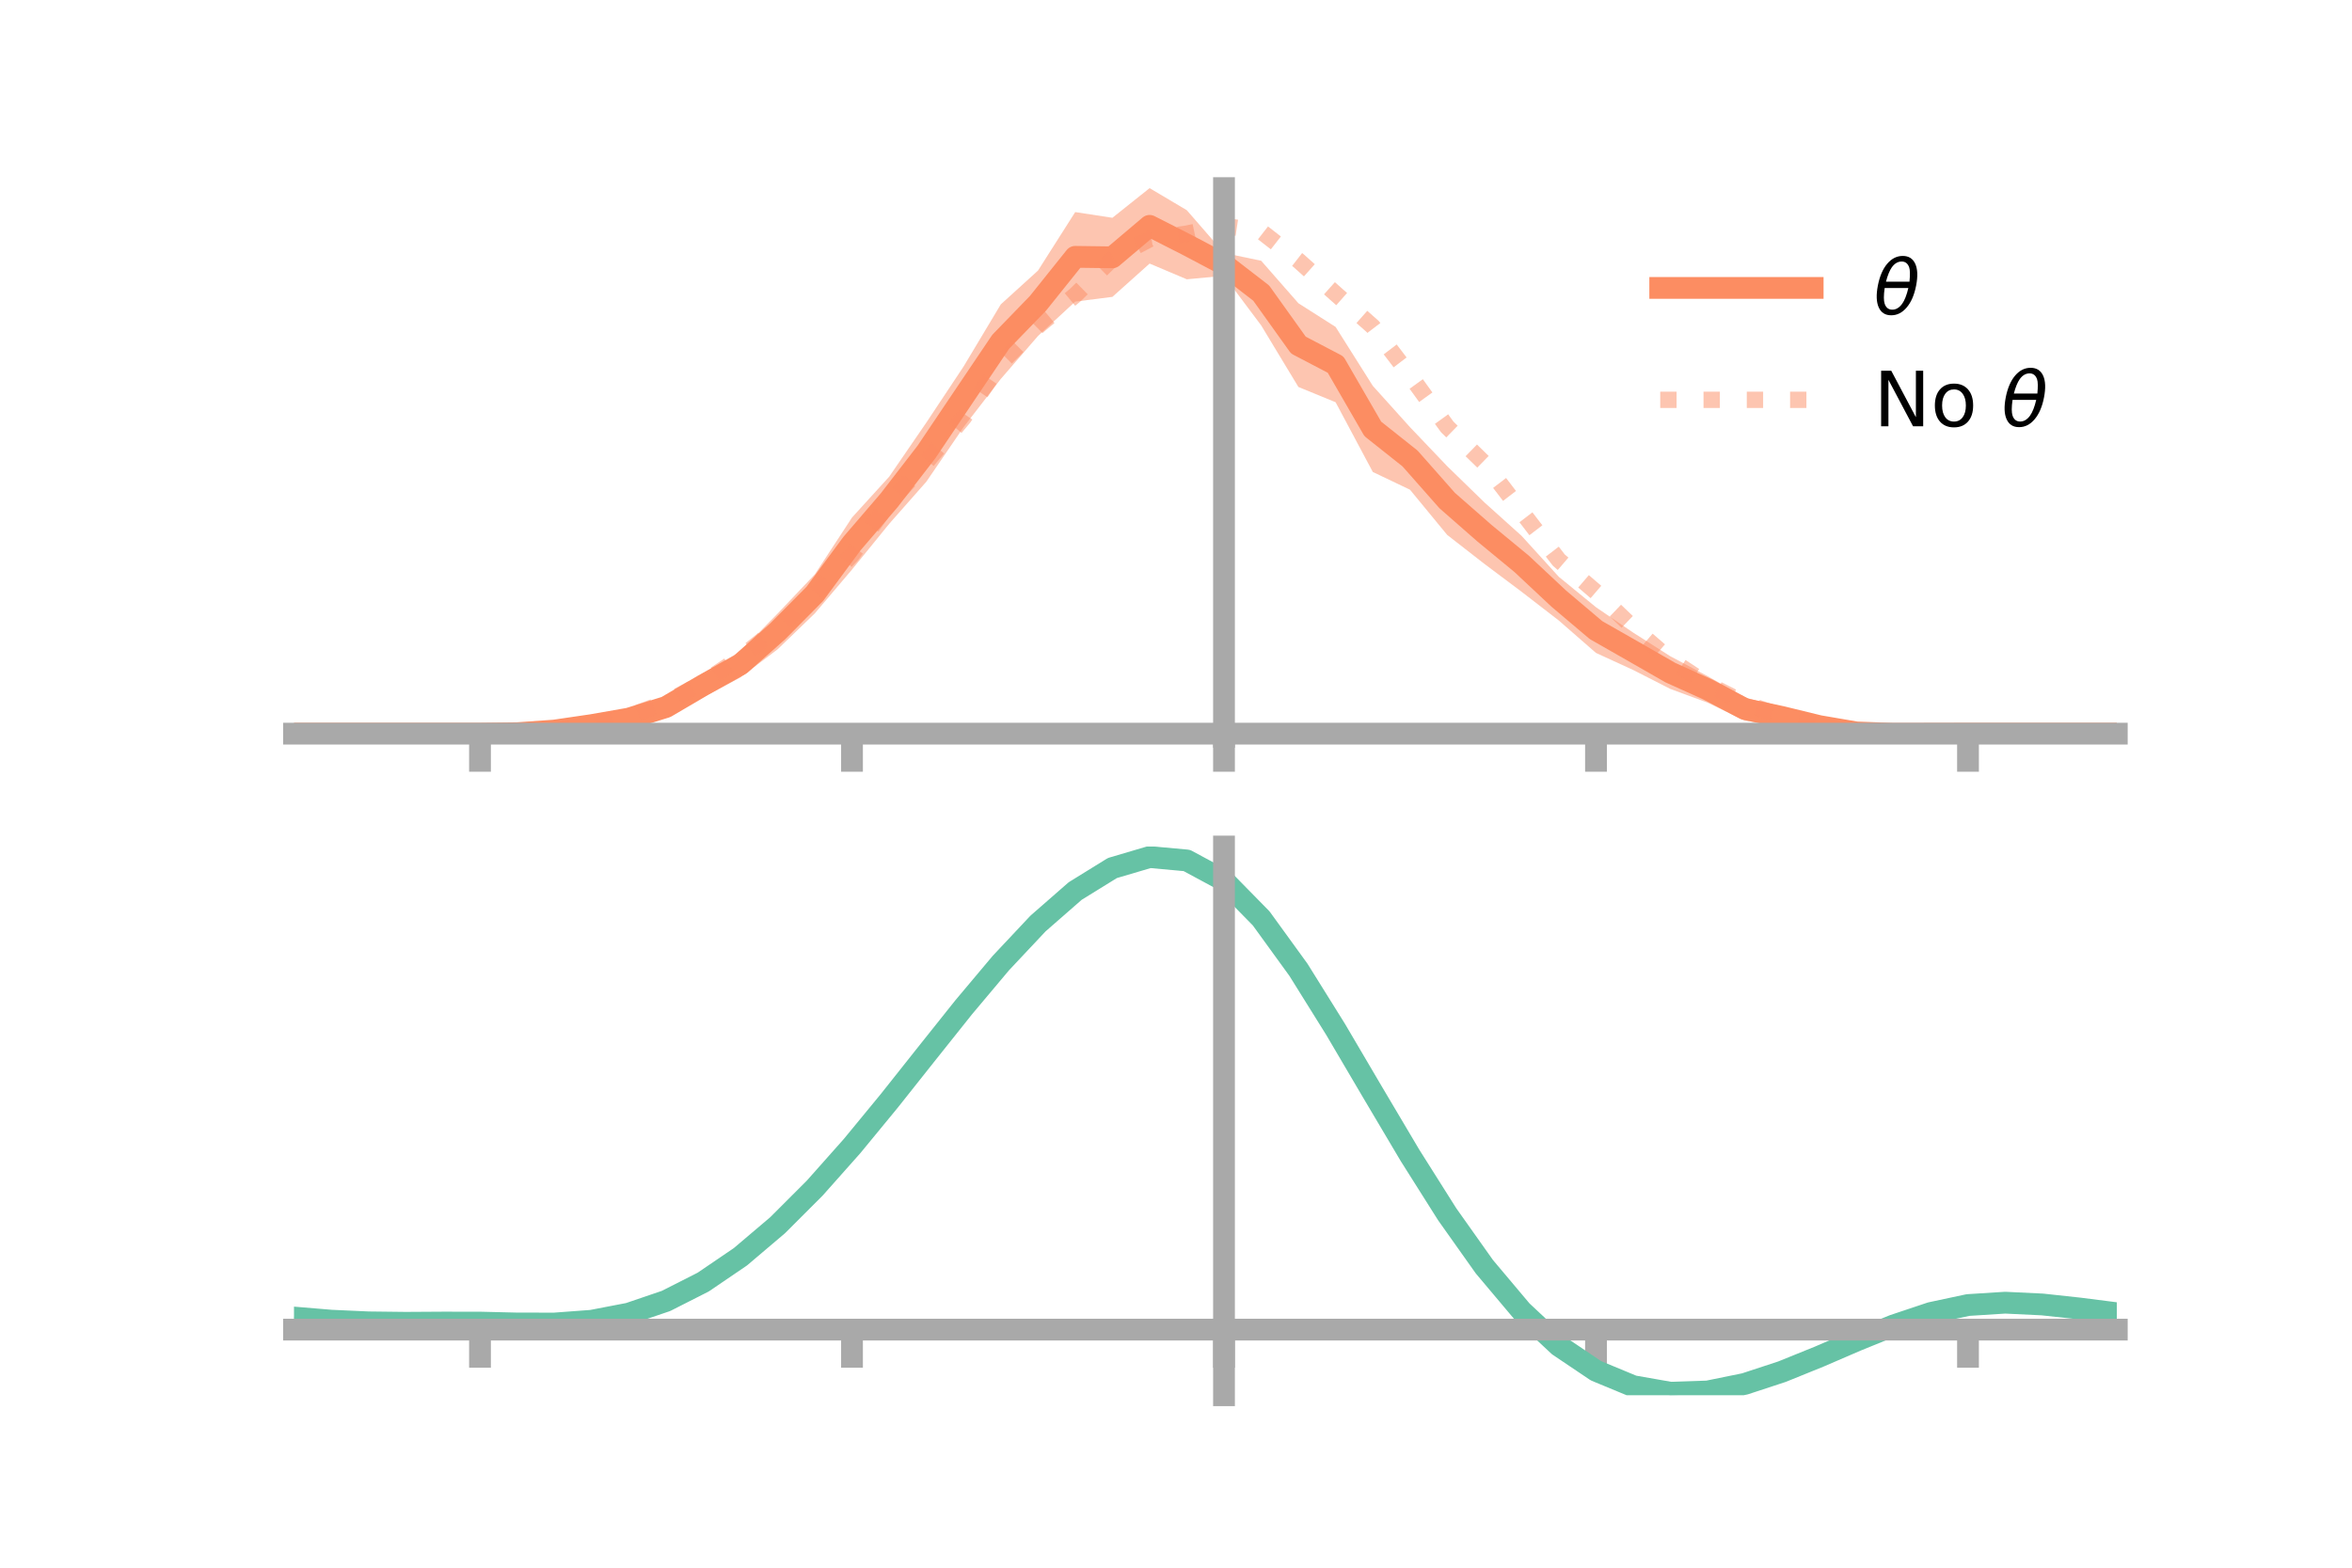 <?xml version="1.0" encoding="utf-8" standalone="no"?>
<!DOCTYPE svg PUBLIC "-//W3C//DTD SVG 1.1//EN"
  "http://www.w3.org/Graphics/SVG/1.1/DTD/svg11.dtd">
<!-- Created with matplotlib (https://matplotlib.org/) -->
<svg height="144pt" version="1.1" viewBox="0 0 216 144" width="216pt" xmlns="http://www.w3.org/2000/svg" xmlns:xlink="http://www.w3.org/1999/xlink">
 <defs>
  <style type="text/css">*{stroke-linecap:butt;stroke-linejoin:round;}</style>
 </defs>
 <g id="figure_1">
  <g id="patch_1">
   <path d="M 0 144 
L 216 144 
L 216 0 
L 0 0 
z
" style="fill:none;"/>
  </g>
  <g id="axes_1">
   <g id="patch_2">
    <path d="M 27 67.68 
L 194.4 67.68 
L 194.4 17.28 
L 27 17.28 
z
" style="fill:none;"/>
   </g>
   <g id="PolyCollection_1">
    <path clip-path="url(#pe96fcfc9b1)" d="M 27 67.39 
L 27 67.39 
L 30.416 67.39 
L 33.833 67.39 
L 37.249 67.39 
L 40.665 67.39 
L 44.082 67.389 
L 47.498 67.265 
L 50.914 66.856 
L 54.331 66.199 
L 57.747 65.52 
L 61.163 64.101 
L 64.58 61.828 
L 67.996 59.84 
L 71.412 56.359 
L 74.829 52.76 
L 78.245 47.539 
L 81.661 43.785 
L 85.078 38.807 
L 88.494 33.663 
L 91.91 27.957 
L 95.327 24.854 
L 98.743 19.481 
L 102.159 20.005 
L 105.576 17.28 
L 108.992 19.308 
L 112.408 23.238 
L 115.824 23.953 
L 119.241 27.855 
L 122.657 30.029 
L 126.073 35.442 
L 129.49 39.237 
L 132.906 42.822 
L 136.322 46.146 
L 139.739 49.221 
L 143.155 52.981 
L 146.571 55.778 
L 149.988 58.108 
L 153.404 60.284 
L 156.82 62.107 
L 160.237 64.054 
L 163.653 65.051 
L 167.069 66.209 
L 170.486 66.878 
L 173.902 67.168 
L 177.318 67.314 
L 180.735 67.389 
L 184.151 67.39 
L 187.567 67.39 
L 190.984 67.39 
L 194.4 67.39 
L 194.4 67.39 
L 194.4 67.39 
L 190.984 67.39 
L 187.567 67.39 
L 184.151 67.39 
L 180.735 67.39 
L 177.318 67.48 
L 173.902 67.64 
L 170.486 67.68 
L 167.069 67.178 
L 163.653 66.668 
L 160.237 66.198 
L 156.82 64.544 
L 153.404 63.285 
L 149.988 61.543 
L 146.571 59.975 
L 143.155 56.996 
L 139.739 54.357 
L 136.322 51.795 
L 132.906 49.135 
L 129.49 44.984 
L 126.073 43.351 
L 122.657 36.947 
L 119.241 35.546 
L 115.824 29.892 
L 112.408 25.332 
L 108.992 25.655 
L 105.576 24.21 
L 102.159 27.269 
L 98.743 27.704 
L 95.327 30.861 
L 91.91 34.806 
L 88.494 39.233 
L 85.078 44.239 
L 81.661 48.116 
L 78.245 52.317 
L 74.829 56.344 
L 71.412 59.643 
L 67.996 62.227 
L 64.58 64.047 
L 61.163 65.788 
L 57.747 66.498 
L 54.331 67.013 
L 50.914 67.358 
L 47.498 67.43 
L 44.082 67.39 
L 40.665 67.39 
L 37.249 67.39 
L 33.833 67.39 
L 30.416 67.39 
L 27 67.39 
z
" style="fill:#fc8d62;fill-opacity:0.5;"/>
   </g>
   <g id="matplotlib.axis_1">
    <g id="xtick_1">
     <g id="line2d_1">
      <defs>
       <path d="M 0 0 
L 0 3.5 
" id="m6687be6d32" style="stroke:#a9a9a9;stroke-width:2;"/>
      </defs>
      <g>
       <use style="fill:#a9a9a9;stroke:#a9a9a9;stroke-width:2;" x="44.082" xlink:href="#m6687be6d32" y="67.39"/>
      </g>
     </g>
    </g>
    <g id="xtick_2">
     <g id="line2d_2">
      <g>
       <use style="fill:#a9a9a9;stroke:#a9a9a9;stroke-width:2;" x="78.245" xlink:href="#m6687be6d32" y="67.39"/>
      </g>
     </g>
    </g>
    <g id="xtick_3">
     <g id="line2d_3">
      <g>
       <use style="fill:#a9a9a9;stroke:#a9a9a9;stroke-width:2;" x="112.408" xlink:href="#m6687be6d32" y="67.39"/>
      </g>
     </g>
    </g>
    <g id="xtick_4">
     <g id="line2d_4">
      <g>
       <use style="fill:#a9a9a9;stroke:#a9a9a9;stroke-width:2;" x="146.571" xlink:href="#m6687be6d32" y="67.39"/>
      </g>
     </g>
    </g>
    <g id="xtick_5">
     <g id="line2d_5">
      <g>
       <use style="fill:#a9a9a9;stroke:#a9a9a9;stroke-width:2;" x="180.735" xlink:href="#m6687be6d32" y="67.39"/>
      </g>
     </g>
    </g>
   </g>
   <g id="matplotlib.axis_2"/>
   <g id="line2d_6">
    <path clip-path="url(#pe96fcfc9b1)" d="M 27 67.39 
L 30.416 67.39 
L 33.833 67.39 
L 37.249 67.39 
L 40.665 67.39 
L 44.082 67.389 
L 47.498 67.348 
L 50.914 67.107 
L 54.331 66.606 
L 57.747 66.009 
L 61.163 64.944 
L 64.58 62.938 
L 67.996 61.033 
L 71.412 58.001 
L 74.829 54.552 
L 78.245 49.928 
L 81.661 45.95 
L 85.078 41.523 
L 88.494 36.448 
L 91.91 31.382 
L 95.327 27.857 
L 98.743 23.592 
L 102.159 23.637 
L 105.576 20.745 
L 108.992 22.482 
L 112.408 24.285 
L 115.824 26.922 
L 119.241 31.7 
L 122.657 33.488 
L 126.073 39.396 
L 129.49 42.111 
L 132.906 45.979 
L 136.322 48.971 
L 139.739 51.789 
L 143.155 54.988 
L 146.571 57.877 
L 149.988 59.826 
L 153.404 61.785 
L 156.82 63.325 
L 160.237 65.126 
L 163.653 65.86 
L 167.069 66.694 
L 170.486 67.279 
L 173.902 67.404 
L 177.318 67.397 
L 180.735 67.39 
L 184.151 67.39 
L 187.567 67.39 
L 190.984 67.39 
L 194.4 67.39 
" style="fill:none;stroke:#fc8d62;stroke-linecap:square;stroke-width:2;"/>
   </g>
   <g id="line2d_7">
    <path clip-path="url(#pe96fcfc9b1)" d="M 27 67.39 
L 30.416 67.39 
L 33.833 67.39 
L 37.249 67.39 
L 40.665 67.39 
L 44.082 67.389 
L 47.498 67.336 
L 50.914 67.138 
L 54.331 66.633 
L 57.747 65.778 
L 61.163 64.526 
L 64.58 62.694 
L 67.996 60.407 
L 71.412 57.672 
L 74.829 54.588 
L 78.245 50.95 
L 81.661 46.152 
L 85.078 42.426 
L 88.494 38.38 
L 91.91 33.343 
L 95.327 29.954 
L 98.743 27.11 
L 102.159 23.769 
L 105.576 21.967 
L 108.992 21.462 
L 112.408 20.745 
L 115.824 21.261 
L 119.241 23.928 
L 122.657 26.981 
L 126.073 30 
L 129.49 34.48 
L 132.906 39.212 
L 136.322 42.543 
L 139.739 46.998 
L 143.155 51.447 
L 146.571 54.382 
L 149.988 57.654 
L 153.404 60.604 
L 156.82 62.858 
L 160.237 64.591 
L 163.653 65.806 
L 167.069 66.704 
L 170.486 67.148 
L 173.902 67.349 
L 177.318 67.404 
L 180.735 67.39 
L 184.151 67.39 
L 187.567 67.39 
L 190.984 67.39 
L 194.4 67.39 
" style="fill:none;stroke:#fc8d62;stroke-dasharray:1.5,2.475;stroke-dashoffset:0;stroke-opacity:0.5;stroke-width:1.5;"/>
   </g>
   <g id="patch_3">
    <path d="M 112.408 67.68 
L 112.408 17.28 
" style="fill:none;stroke:#a9a9a9;stroke-linecap:square;stroke-linejoin:miter;stroke-width:2;"/>
   </g>
   <g id="patch_4">
    <path d="M 194.4 67.68 
L 194.4 17.28 
" style="fill:none;"/>
   </g>
   <g id="patch_5">
    <path d="M 27 67.39 
L 194.4 67.39 
" style="fill:none;stroke:#a9a9a9;stroke-linecap:square;stroke-linejoin:miter;stroke-width:2;"/>
   </g>
   <g id="patch_6">
    <path d="M 27 17.28 
L 194.4 17.28 
" style="fill:none;"/>
   </g>
   <g id="legend_1">
    <g id="line2d_8">
     <path d="M 152.47 26.449 
L 166.47 26.449 
" style="fill:none;stroke:#fc8d62;stroke-linecap:square;stroke-width:2;"/>
    </g>
    <g id="line2d_9"/>
    <g id="text_1">
     <!-- $\theta$ -->
     <g transform="translate(172.07 28.899)scale(0.07 -0.07)">
      <defs>
       <path d="M 45.516 34.672 
L 14.453 34.672 
Q 12.359 20.062 14.5 13.875 
Q 17.188 6.25 24.469 6.25 
Q 31.781 6.25 37.359 13.922 
Q 42.234 20.656 45.516 34.672 
z
M 47.016 42.969 
Q 48.344 56.844 46.625 61.719 
Q 43.953 69.438 36.766 69.438 
Q 29.297 69.438 23.828 61.812 
Q 19.531 55.672 16.156 42.969 
z
M 38.188 76.766 
Q 49.906 76.766 54.594 66.406 
Q 59.281 56.109 55.719 37.844 
Q 52.203 19.625 43.453 9.281 
Q 34.766 -1.125 23.047 -1.125 
Q 11.281 -1.125 6.641 9.281 
Q 2 19.625 5.516 37.844 
Q 9.078 56.109 17.719 66.406 
Q 26.422 76.766 38.188 76.766 
z
" id="DejaVuSans-Oblique-952"/>
      </defs>
      <use transform="translate(0 0.234)" xlink:href="#DejaVuSans-Oblique-952"/>
     </g>
    </g>
    <g id="line2d_10">
     <path d="M 152.47 36.724 
L 166.47 36.724 
" style="fill:none;stroke:#fc8d62;stroke-dasharray:1.5,2.475;stroke-dashoffset:0;stroke-opacity:0.5;stroke-width:1.5;"/>
    </g>
    <g id="line2d_11"/>
    <g id="text_2">
     <!-- No $\theta$ -->
     <g transform="translate(172.07 39.174)scale(0.07 -0.07)">
      <defs>
       <path d="M 9.812 72.906 
L 23.094 72.906 
L 55.422 11.922 
L 55.422 72.906 
L 64.984 72.906 
L 64.984 0 
L 51.703 0 
L 19.391 60.984 
L 19.391 0 
L 9.812 0 
z
" id="DejaVuSans-78"/>
       <path d="M 30.609 48.391 
Q 23.391 48.391 19.188 42.75 
Q 14.984 37.109 14.984 27.297 
Q 14.984 17.484 19.156 11.844 
Q 23.344 6.203 30.609 6.203 
Q 37.797 6.203 41.984 11.859 
Q 46.188 17.531 46.188 27.297 
Q 46.188 37.016 41.984 42.703 
Q 37.797 48.391 30.609 48.391 
z
M 30.609 56 
Q 42.328 56 49.016 48.375 
Q 55.719 40.766 55.719 27.297 
Q 55.719 13.875 49.016 6.219 
Q 42.328 -1.422 30.609 -1.422 
Q 18.844 -1.422 12.172 6.219 
Q 5.516 13.875 5.516 27.297 
Q 5.516 40.766 12.172 48.375 
Q 18.844 56 30.609 56 
z
" id="DejaVuSans-111"/>
       <path id="DejaVuSans-32"/>
      </defs>
      <use transform="translate(0 0.234)" xlink:href="#DejaVuSans-78"/>
      <use transform="translate(74.805 0.234)" xlink:href="#DejaVuSans-111"/>
      <use transform="translate(135.986 0.234)" xlink:href="#DejaVuSans-32"/>
      <use transform="translate(167.773 0.234)" xlink:href="#DejaVuSans-Oblique-952"/>
     </g>
    </g>
   </g>
  </g>
  <g id="axes_2">
   <g id="patch_7">
    <path d="M 27 128.16 
L 194.4 128.16 
L 194.4 77.76 
L 27 77.76 
z
" style="fill:none;"/>
   </g>
   <g id="PolyCollection_2">
    <path clip-path="url(#p88113a457a)" d="M 27 121.064 
L 27 120.983 
L 30.416 121.28 
L 33.833 121.437 
L 37.249 121.473 
L 40.665 121.447 
L 44.082 121.447 
L 47.498 121.529 
L 50.914 121.532 
L 54.331 121.277 
L 57.747 120.616 
L 61.163 119.438 
L 64.58 117.67 
L 67.996 115.29 
L 71.412 112.319 
L 74.829 108.817 
L 78.245 104.876 
L 81.661 100.624 
L 85.078 96.218 
L 88.494 91.838 
L 91.91 87.685 
L 95.327 83.975 
L 98.743 80.932 
L 102.159 78.784 
L 105.576 77.76 
L 108.992 78.081 
L 112.408 79.953 
L 115.824 83.488 
L 119.241 88.271 
L 122.657 93.831 
L 126.073 99.728 
L 129.49 105.584 
L 132.906 111.082 
L 136.322 115.978 
L 139.739 120.099 
L 143.155 123.339 
L 146.571 125.662 
L 149.988 127.091 
L 153.404 127.697 
L 156.82 127.591 
L 160.237 126.911 
L 163.653 125.81 
L 167.069 124.453 
L 170.486 123.008 
L 173.902 121.64 
L 177.318 120.512 
L 180.735 119.787 
L 184.151 119.573 
L 187.567 119.744 
L 190.984 120.126 
L 194.4 120.576 
L 194.4 120.683 
L 194.4 120.683 
L 190.984 120.26 
L 187.567 119.9 
L 184.151 119.742 
L 180.735 119.963 
L 177.318 120.697 
L 173.902 121.854 
L 170.486 123.27 
L 167.069 124.771 
L 163.653 126.181 
L 160.237 127.325 
L 156.82 128.036 
L 153.404 128.16 
L 149.988 127.568 
L 146.571 126.164 
L 143.155 123.889 
L 139.739 120.734 
L 136.322 116.736 
L 132.906 111.993 
L 129.49 106.668 
L 126.073 100.994 
L 122.657 95.274 
L 119.241 89.879 
L 115.824 85.234 
L 112.408 81.804 
L 108.992 79.993 
L 105.576 79.687 
L 102.159 80.682 
L 98.743 82.756 
L 95.327 85.687 
L 91.91 89.252 
L 88.494 93.232 
L 85.078 97.423 
L 81.661 101.63 
L 78.245 105.683 
L 74.829 109.435 
L 71.412 112.768 
L 67.996 115.594 
L 64.58 117.862 
L 61.163 119.559 
L 57.747 120.708 
L 54.331 121.361 
L 50.914 121.615 
L 47.498 121.609 
L 44.082 121.527 
L 40.665 121.521 
L 37.249 121.538 
L 33.833 121.494 
L 30.416 121.341 
L 27 121.064 
z
" style="fill:#66c2a5;fill-opacity:0.5;"/>
   </g>
   <g id="matplotlib.axis_3">
    <g id="xtick_6">
     <g id="line2d_12">
      <g>
       <use style="fill:#a9a9a9;stroke:#a9a9a9;stroke-width:2;" x="44.082" xlink:href="#m6687be6d32" y="122.131"/>
      </g>
     </g>
    </g>
    <g id="xtick_7">
     <g id="line2d_13">
      <g>
       <use style="fill:#a9a9a9;stroke:#a9a9a9;stroke-width:2;" x="78.245" xlink:href="#m6687be6d32" y="122.131"/>
      </g>
     </g>
    </g>
    <g id="xtick_8">
     <g id="line2d_14">
      <g>
       <use style="fill:#a9a9a9;stroke:#a9a9a9;stroke-width:2;" x="112.408" xlink:href="#m6687be6d32" y="122.131"/>
      </g>
     </g>
    </g>
    <g id="xtick_9">
     <g id="line2d_15">
      <g>
       <use style="fill:#a9a9a9;stroke:#a9a9a9;stroke-width:2;" x="146.571" xlink:href="#m6687be6d32" y="122.131"/>
      </g>
     </g>
    </g>
    <g id="xtick_10">
     <g id="line2d_16">
      <g>
       <use style="fill:#a9a9a9;stroke:#a9a9a9;stroke-width:2;" x="180.735" xlink:href="#m6687be6d32" y="122.131"/>
      </g>
     </g>
    </g>
   </g>
   <g id="matplotlib.axis_4"/>
   <g id="line2d_17">
    <path clip-path="url(#p88113a457a)" d="M 27 121.024 
L 30.416 121.31 
L 33.833 121.465 
L 37.249 121.505 
L 40.665 121.484 
L 44.082 121.487 
L 47.498 121.569 
L 50.914 121.573 
L 54.331 121.319 
L 57.747 120.662 
L 61.163 119.499 
L 64.58 117.766 
L 67.996 115.442 
L 71.412 112.544 
L 74.829 109.126 
L 78.245 105.28 
L 81.661 101.127 
L 85.078 96.82 
L 88.494 92.535 
L 91.91 88.468 
L 95.327 84.831 
L 98.743 81.844 
L 102.159 79.733 
L 105.576 78.724 
L 108.992 79.037 
L 112.408 80.878 
L 115.824 84.361 
L 119.241 89.075 
L 122.657 94.553 
L 126.073 100.361 
L 129.49 106.126 
L 132.906 111.537 
L 136.322 116.357 
L 139.739 120.416 
L 143.155 123.614 
L 146.571 125.913 
L 149.988 127.329 
L 153.404 127.928 
L 156.82 127.814 
L 160.237 127.118 
L 163.653 125.996 
L 167.069 124.612 
L 170.486 123.139 
L 173.902 121.747 
L 177.318 120.604 
L 180.735 119.875 
L 184.151 119.658 
L 187.567 119.822 
L 190.984 120.193 
L 194.4 120.629 
" style="fill:none;stroke:#66c2a5;stroke-linecap:square;stroke-width:2;"/>
   </g>
   <g id="patch_8">
    <path d="M 112.408 128.16 
L 112.408 77.76 
" style="fill:none;stroke:#a9a9a9;stroke-linecap:square;stroke-linejoin:miter;stroke-width:2;"/>
   </g>
   <g id="patch_9">
    <path d="M 194.4 128.16 
L 194.4 77.76 
" style="fill:none;"/>
   </g>
   <g id="patch_10">
    <path d="M 27 122.131 
L 194.4 122.131 
" style="fill:none;stroke:#a9a9a9;stroke-linecap:square;stroke-linejoin:miter;stroke-width:2;"/>
   </g>
   <g id="patch_11">
    <path d="M 27 77.76 
L 194.4 77.76 
" style="fill:none;"/>
   </g>
  </g>
 </g>
 <defs>
  <clipPath id="pe96fcfc9b1">
   <rect height="50.4" width="167.4" x="27" y="17.28"/>
  </clipPath>
  <clipPath id="p88113a457a">
   <rect height="50.4" width="167.4" x="27" y="77.76"/>
  </clipPath>
 </defs>
</svg>
